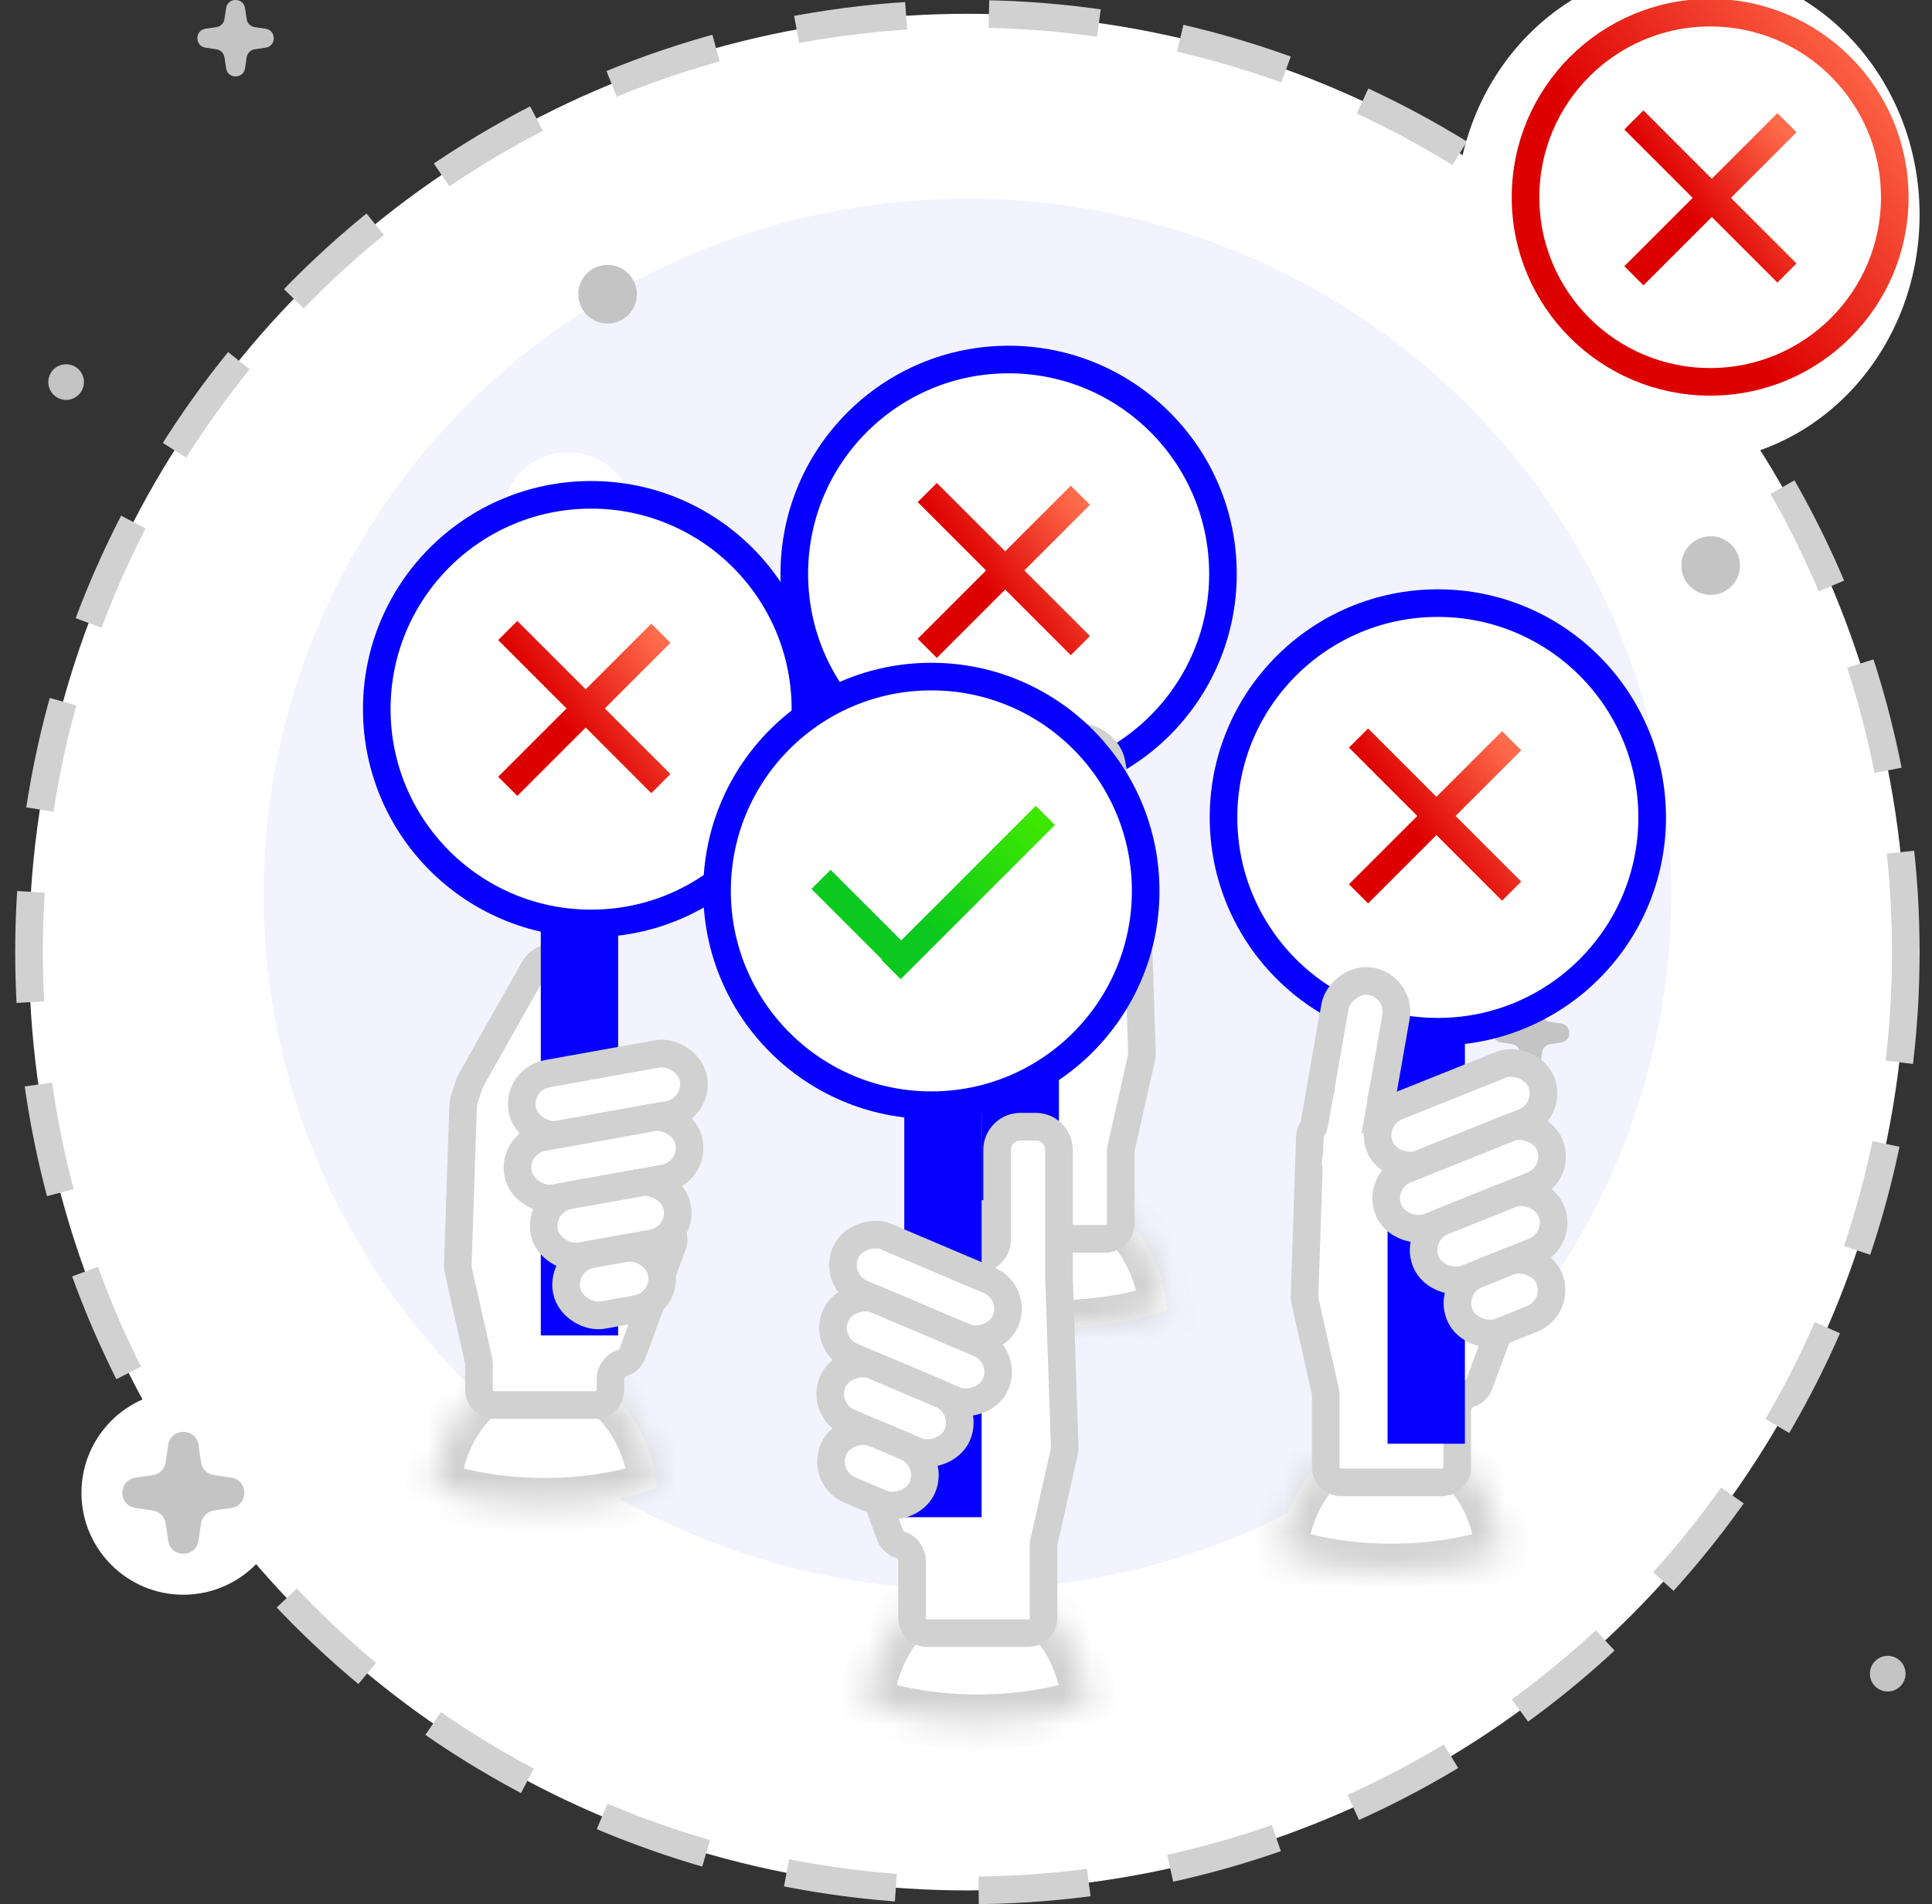 <svg width="70" height="69" viewBox="0 0 70 69" fill="none" xmlns="http://www.w3.org/2000/svg">
<rect x="0" y="0" width="70" height="69" fill="#333333" stroke="none"/>
<g clip-path="url(#clip0)">
<circle cx="35.051" cy="34.5" r="34" fill="white" stroke="#D1D1D1" stroke-dasharray="4 3"/>
<ellipse opacity="0.05" cx="35.051" cy="32.399" rx="25.5" ry="25.2" fill="#0500FF"/>
<ellipse cx="20.582" cy="18.785" rx="2.4" ry="2.4" fill="white"/>
<ellipse cx="6.643" cy="54.093" rx="3.692" ry="3.692" fill="white"/>
<ellipse cx="53.72" cy="24.507" rx="2.031" ry="2.031" fill="white"/>
<path d="M55.131 36.343C55.19 35.948 55.759 35.948 55.818 36.343L55.876 36.737C55.898 36.889 56.017 37.008 56.169 37.03L56.563 37.088C56.958 37.147 56.958 37.717 56.563 37.775L56.169 37.833C56.017 37.855 55.898 37.974 55.876 38.126L55.818 38.52C55.759 38.915 55.19 38.915 55.131 38.52L55.073 38.126C55.051 37.974 54.932 37.855 54.78 37.833L54.386 37.775C53.991 37.717 53.991 37.147 54.386 37.088L54.78 37.03C54.932 37.008 55.051 36.889 55.073 36.737L55.131 36.343Z" fill="#C4C4C4"/>
<path d="M6.095 52.356C6.188 51.725 7.098 51.725 7.191 52.356L7.284 52.985C7.32 53.226 7.509 53.416 7.751 53.452L8.38 53.544C9.01 53.638 9.01 54.547 8.38 54.64L7.751 54.733C7.509 54.769 7.32 54.959 7.284 55.2L7.191 55.829C7.098 56.459 6.188 56.459 6.095 55.829L6.002 55.2C5.967 54.959 5.777 54.769 5.535 54.733L4.907 54.64C4.276 54.547 4.276 53.638 4.907 53.544L5.535 53.452C5.777 53.416 5.967 53.226 6.002 52.985L6.095 52.356Z" fill="#C4C4C4"/>
<path d="M8.192 0.296C8.25 -0.099 8.82 -0.099 8.878 0.296L8.937 0.69C8.959 0.842 9.078 0.961 9.229 0.983L9.623 1.041C10.018 1.1 10.018 1.67 9.623 1.728L9.229 1.786C9.078 1.809 8.959 1.927 8.937 2.079L8.878 2.473C8.82 2.868 8.25 2.868 8.192 2.473L8.133 2.079C8.111 1.927 7.992 1.809 7.841 1.786L7.447 1.728C7.052 1.67 7.052 1.1 7.447 1.041L7.841 0.983C7.992 0.961 8.111 0.842 8.133 0.69L8.192 0.296Z" fill="#C4C4C4"/>
<ellipse cx="2.396" cy="13.845" rx="0.646" ry="0.646" fill="#C4C4C4"/>
<circle cx="68.396" cy="60.646" r="0.646" fill="#C4C4C4"/>
<ellipse cx="61.981" cy="20.493" rx="1.062" ry="1.062" fill="#C4C4C4"/>
<ellipse cx="22.013" cy="10.661" rx="1.062" ry="1.062" fill="#C4C4C4"/>
<ellipse cx="53.259" cy="24.508" rx="0.646" ry="0.646" fill="#C4C4C4"/>
<path d="M30.643 27.762L31.372 27.648C31.372 27.648 31.417 27.902 31.44 28.066C31.463 28.228 31.49 28.481 31.49 28.481L30.771 28.582L30.643 27.762Z" fill="white"/>
<mask id="path-15-inside-1" fill="white">
<path fill-rule="evenodd" clip-rule="evenodd" d="M42.288 47.48C41.087 47.881 39.701 48.11 38.225 48.11C36.749 48.11 35.363 47.881 34.162 47.48C34.374 45 36.112 43.066 38.225 43.066C40.338 43.066 42.076 45.001 42.288 47.48Z"/>
</mask>
<path fill-rule="evenodd" clip-rule="evenodd" d="M42.288 47.48C41.087 47.881 39.701 48.11 38.225 48.11C36.749 48.11 35.363 47.881 34.162 47.48C34.374 45 36.112 43.066 38.225 43.066C40.338 43.066 42.076 45.001 42.288 47.48Z" fill="white"/>
<path d="M42.288 47.48L42.604 48.429L43.351 48.18L43.284 47.395L42.288 47.48ZM34.162 47.48L33.166 47.395L33.099 48.179L33.845 48.428L34.162 47.48ZM41.971 46.532C40.878 46.897 39.6 47.11 38.225 47.11V49.11C39.802 49.11 41.295 48.866 42.604 48.429L41.971 46.532ZM38.225 47.11C36.85 47.11 35.572 46.896 34.479 46.532L33.845 48.428C35.154 48.866 36.648 49.11 38.225 49.11V47.11ZM35.158 47.565C35.34 45.438 36.782 44.066 38.225 44.066V42.066C35.442 42.066 33.407 44.563 33.166 47.395L35.158 47.565ZM38.225 44.066C39.668 44.066 41.11 45.438 41.291 47.565L43.284 47.395C43.042 44.563 41.008 42.066 38.225 42.066V44.066Z" fill="#D1D1D1" mask="url(#path-15-inside-1)"/>
<path d="M38.018 27.753C37.938 27.295 38.243 26.86 38.7 26.779L39.252 26.683C39.71 26.602 40.145 26.908 40.226 27.365L41.024 31.919C41.035 31.979 41.06 32.036 41.093 32.087C41.148 32.171 41.181 32.27 41.184 32.375L41.377 38.163C41.379 38.211 41.374 38.259 41.364 38.305L40.626 41.578C40.615 41.629 40.609 41.68 40.609 41.732V44.329C40.609 44.639 40.358 44.89 40.048 44.89H36.406C36.097 44.89 35.846 44.639 35.846 44.329V42.278C35.846 42.005 35.668 41.762 35.407 41.68C35.242 41.628 35.11 41.503 35.05 41.34L33.59 37.404C33.553 37.306 33.545 37.2 33.566 37.098L34.754 31.218C34.816 30.916 35.11 30.719 35.413 30.78L37.658 31.229C38.142 31.326 38.571 30.906 38.486 30.421L38.018 27.753Z" fill="white" stroke="#D1D1D1"/>
<rect x="35.565" y="25.836" width="2.802" height="17.652" fill="#0500FF"/>
<rect x="32.381" y="31.418" width="2.241" height="6.304" rx="1.121" transform="rotate(-68.15 32.381 31.418)" fill="white" stroke="#D1D1D1"/>
<rect width="2.241" height="6.304" rx="1.121" transform="matrix(0.372 -0.928 0.928 0.372 32.066 33.707)" fill="white" stroke="#D1D1D1"/>
<rect width="2.241" height="4.903" rx="1.121" transform="matrix(0.372 -0.928 0.928 0.372 32.014 36.102)" fill="white" stroke="#D1D1D1"/>
<rect width="2.241" height="3.502" rx="1.121" transform="matrix(0.372 -0.928 0.928 0.372 32.088 38.547)" fill="white" stroke="#D1D1D1"/>
<path d="M44.31 20.793C44.31 25.082 40.834 28.558 36.545 28.558C32.256 28.558 28.779 25.082 28.779 20.793C28.779 16.504 32.256 13.027 36.545 13.027C40.834 13.027 44.31 16.504 44.31 20.793Z" fill="white" stroke="#0500FF"/>
<rect width="2.241" height="5.135" rx="1.121" transform="matrix(0.985 -0.173 0.173 0.985 37.869 26.924)" fill="white" stroke="#D1D1D1"/>
<rect width="1.244" height="3.618" rx="0.622" transform="matrix(0.985 -0.173 0.173 0.985 38.996 30.463)" fill="white"/>
<mask id="path-26-inside-2" fill="white">
<path fill-rule="evenodd" clip-rule="evenodd" d="M46.351 56.306C47.552 56.707 48.938 56.936 50.413 56.936C51.89 56.936 53.276 56.707 54.477 56.306C54.265 53.827 52.527 51.893 50.414 51.893C48.301 51.893 46.563 53.827 46.351 56.306Z"/>
</mask>
<path fill-rule="evenodd" clip-rule="evenodd" d="M46.351 56.306C47.552 56.707 48.938 56.936 50.413 56.936C51.89 56.936 53.276 56.707 54.477 56.306C54.265 53.827 52.527 51.893 50.414 51.893C48.301 51.893 46.563 53.827 46.351 56.306Z" fill="white"/>
<path d="M46.351 56.306L46.035 57.255L45.288 57.005L45.355 56.221L46.351 56.306ZM54.477 56.306L55.473 56.221L55.54 57.005L54.793 57.254L54.477 56.306ZM46.668 55.358C47.76 55.722 49.039 55.936 50.413 55.936V57.936C48.837 57.936 47.343 57.692 46.035 57.255L46.668 55.358ZM50.413 55.936C51.789 55.936 53.067 55.722 54.16 55.357L54.793 57.254C53.484 57.692 51.99 57.936 50.413 57.936V55.936ZM53.48 56.391C53.299 54.264 51.857 52.893 50.414 52.893V50.893C53.197 50.893 55.231 53.389 55.473 56.221L53.48 56.391ZM50.414 52.893C48.971 52.893 47.529 54.264 47.348 56.391L45.355 56.221C45.596 53.389 47.631 50.893 50.414 50.893V52.893Z" fill="#D1D1D1" mask="url(#path-26-inside-2)"/>
<path d="M50.625 36.577C50.705 36.12 50.4 35.684 49.942 35.604L49.39 35.507C48.933 35.427 48.498 35.732 48.417 36.19L47.619 40.743C47.608 40.803 47.583 40.86 47.55 40.912C47.495 40.995 47.462 41.094 47.459 41.199L47.266 46.988C47.264 47.035 47.269 47.083 47.279 47.13L48.017 50.402C48.028 50.453 48.034 50.505 48.034 50.556V53.154C48.034 53.463 48.285 53.714 48.594 53.714H52.237C52.546 53.714 52.797 53.463 52.797 53.154V51.103C52.797 50.829 52.975 50.587 53.236 50.504C53.401 50.452 53.533 50.327 53.593 50.165L55.053 46.228C55.09 46.131 55.098 46.025 55.077 45.922L53.889 40.043C53.827 39.74 53.532 39.544 53.23 39.604L50.984 40.053C50.501 40.15 50.072 39.731 50.157 39.245L50.625 36.577Z" fill="white" stroke="#D1D1D1"/>
<rect width="2.802" height="17.652" transform="matrix(-1 0 0 1 53.076 34.662)" fill="#0500FF"/>
<rect width="2.241" height="6.304" rx="1.121" transform="matrix(-0.372 -0.928 -0.928 0.372 56.26 40.244)" fill="white" stroke="#D1D1D1"/>
<rect width="2.241" height="6.304" rx="1.121" transform="matrix(-0.372 -0.928 -0.928 0.372 56.572 42.533)" fill="white" stroke="#D1D1D1"/>
<rect width="2.241" height="4.903" rx="1.121" transform="matrix(-0.372 -0.928 -0.928 0.372 56.627 44.928)" fill="white" stroke="#D1D1D1"/>
<rect width="2.241" height="3.502" rx="1.121" transform="matrix(-0.372 -0.928 -0.928 0.372 56.553 47.373)" fill="white" stroke="#D1D1D1"/>
<path d="M44.33 29.619C44.33 33.908 47.807 37.385 52.096 37.385C56.385 37.385 59.861 33.908 59.861 29.619C59.861 25.33 56.385 21.854 52.096 21.854C47.807 21.854 44.33 25.33 44.33 29.619Z" fill="white" stroke="#0500FF"/>
<rect width="2.241" height="5.135" rx="1.121" transform="matrix(-0.985 -0.173 -0.173 0.985 50.772 35.75)" fill="white" stroke="#D1D1D1"/>
<rect width="1.244" height="3.618" rx="0.622" transform="matrix(-0.985 -0.173 -0.173 0.985 49.645 39.289)" fill="white"/>
<mask id="path-37-inside-3" fill="white">
<path fill-rule="evenodd" clip-rule="evenodd" d="M15.671 53.925C16.872 54.326 18.258 54.555 19.734 54.555C21.21 54.555 22.596 54.326 23.797 53.925C23.585 51.446 21.847 49.512 19.734 49.512C17.621 49.512 15.883 51.446 15.671 53.925Z"/>
</mask>
<path fill-rule="evenodd" clip-rule="evenodd" d="M15.671 53.925C16.872 54.326 18.258 54.555 19.734 54.555C21.21 54.555 22.596 54.326 23.797 53.925C23.585 51.446 21.847 49.512 19.734 49.512C17.621 49.512 15.883 51.446 15.671 53.925Z" fill="white"/>
<path d="M15.671 53.925L15.355 54.874L14.608 54.625L14.675 53.84L15.671 53.925ZM23.797 53.925L24.793 53.84L24.86 54.624L24.114 54.874L23.797 53.925ZM15.988 52.977C17.081 53.342 18.359 53.555 19.734 53.555V55.555C18.157 55.555 16.664 55.311 15.355 54.874L15.988 52.977ZM19.734 53.555C21.109 53.555 22.387 53.342 23.48 52.977L24.114 54.874C22.805 55.311 21.311 55.555 19.734 55.555V53.555ZM22.8 54.01C22.619 51.883 21.177 50.512 19.734 50.512V48.512C22.517 48.512 24.552 51.008 24.793 53.84L22.8 54.01ZM19.734 50.512C18.291 50.512 16.849 51.883 16.668 54.01L14.675 53.84C14.917 51.009 16.951 48.512 19.734 48.512V50.512Z" fill="#D1D1D1" mask="url(#path-37-inside-3)"/>
<path d="M21.291 36.215C21.519 35.81 21.376 35.298 20.972 35.07L20.484 34.794C20.08 34.566 19.567 34.709 19.339 35.113L17.067 39.139C17.037 39.192 17.014 39.246 16.997 39.301C16.925 39.528 16.826 39.77 16.787 40.004C16.782 40.029 16.78 40.053 16.779 40.078L16.586 45.867C16.585 45.915 16.589 45.962 16.6 46.009L17.337 49.282C17.349 49.332 17.354 49.384 17.354 49.436V50.352C17.354 50.661 17.605 50.912 17.915 50.912H21.557C21.867 50.912 22.117 50.661 22.117 50.352V49.982C22.117 49.708 22.295 49.466 22.556 49.384C22.721 49.332 22.853 49.206 22.913 49.044L24.374 45.108C24.41 45.01 24.418 44.904 24.397 44.802L23.209 38.922C23.148 38.619 22.853 38.423 22.55 38.484L21.186 38.756C20.598 38.874 20.144 38.247 20.439 37.725L21.291 36.215Z" fill="white" stroke="#D1D1D1"/>
<rect width="2.802" height="17.652" transform="matrix(-1 0 0 1 22.396 30.738)" fill="#0500FF"/>
<rect width="2.241" height="6.304" rx="1.121" transform="matrix(-0.177 -0.984 -0.984 0.177 25.324 40.193)" fill="white" stroke="#D1D1D1"/>
<rect width="2.241" height="6.304" rx="1.121" transform="matrix(-0.177 -0.984 -0.984 0.177 25.168 42.498)" fill="white" stroke="#D1D1D1"/>
<rect width="2.241" height="4.903" rx="1.121" transform="matrix(-0.177 -0.984 -0.984 0.177 24.738 44.853)" fill="white" stroke="#D1D1D1"/>
<rect width="2.241" height="3.502" rx="1.121" transform="matrix(-0.177 -0.984 -0.984 0.177 24.172 47.232)" fill="white" stroke="#D1D1D1"/>
<path d="M13.651 25.695C13.651 29.984 17.127 33.461 21.416 33.461C25.705 33.461 29.182 29.984 29.182 25.695C29.182 21.406 25.705 17.93 21.416 17.93C17.127 17.93 13.651 21.406 13.651 25.695Z" fill="white" stroke="#0500FF"/>
<mask id="path-46-inside-4" fill="white">
<path fill-rule="evenodd" clip-rule="evenodd" d="M39.485 61.772C38.284 62.172 36.899 62.401 35.423 62.401C33.947 62.401 32.56 62.172 31.359 61.771C31.571 59.291 33.309 57.357 35.422 57.357C37.535 57.357 39.273 59.292 39.485 61.772Z"/>
</mask>
<path fill-rule="evenodd" clip-rule="evenodd" d="M39.485 61.772C38.284 62.172 36.899 62.401 35.423 62.401C33.947 62.401 32.56 62.172 31.359 61.771C31.571 59.291 33.309 57.357 35.422 57.357C37.535 57.357 39.273 59.292 39.485 61.772Z" fill="white"/>
<path d="M39.485 61.772L39.801 62.72L40.548 62.471L40.481 61.687L39.485 61.772ZM31.359 61.771L30.363 61.686L30.296 62.47L31.043 62.719L31.359 61.771ZM39.168 60.823C38.076 61.188 36.798 61.401 35.423 61.401V63.401C36.999 63.401 38.493 63.157 39.801 62.72L39.168 60.823ZM35.423 61.401C34.048 61.401 32.769 61.188 31.676 60.823L31.043 62.719C32.352 63.157 33.846 63.401 35.423 63.401V61.401ZM32.356 61.856C32.537 59.729 33.979 58.357 35.422 58.357V56.357C32.639 56.357 30.605 58.854 30.363 61.686L32.356 61.856ZM35.422 58.357C36.865 58.357 38.307 59.729 38.488 61.856L40.481 61.687C40.24 58.855 38.205 56.357 35.422 56.357V58.357Z" fill="#D1D1D1" mask="url(#path-46-inside-4)"/>
<path d="M36.127 41.667C36.127 41.203 36.503 40.826 36.968 40.826H37.528C37.992 40.826 38.368 41.203 38.368 41.667V46.29C38.368 46.292 38.368 46.294 38.368 46.297C38.367 46.418 38.379 46.542 38.383 46.663L38.576 52.452C38.578 52.5 38.573 52.547 38.563 52.594L37.825 55.867C37.814 55.917 37.808 55.969 37.808 56.021V58.618C37.808 58.928 37.557 59.178 37.248 59.178H33.605C33.296 59.178 33.045 58.928 33.045 58.618V56.567C33.045 56.293 32.867 56.051 32.606 55.969C32.441 55.917 32.309 55.791 32.249 55.629L30.789 51.693C30.753 51.595 30.744 51.489 30.765 51.387L31.953 45.507C32.015 45.204 32.31 45.008 32.613 45.069L35.289 45.604C35.723 45.691 36.127 45.359 36.127 44.917V41.667Z" fill="white" stroke="#D1D1D1"/>
<rect x="32.764" y="37.324" width="2.802" height="17.652" fill="#0500FF"/>
<rect x="30.191" y="46.432" width="2.241" height="6.304" rx="1.121" transform="rotate(-67.01 30.191 46.432)" fill="white" stroke="#D1D1D1"/>
<rect width="2.241" height="6.304" rx="1.121" transform="matrix(0.391 -0.921 0.921 0.391 29.832 48.715)" fill="white" stroke="#D1D1D1"/>
<rect width="2.241" height="4.903" rx="1.121" transform="matrix(0.391 -0.921 0.921 0.391 29.732 51.105)" fill="white" stroke="#D1D1D1"/>
<rect width="2.241" height="3.502" rx="1.121" transform="matrix(0.391 -0.921 0.921 0.391 29.758 53.553)" fill="white" stroke="#D1D1D1"/>
<path d="M41.51 32.281C41.51 36.57 38.033 40.047 33.744 40.047C29.455 40.047 25.979 36.57 25.979 32.281C25.979 27.992 29.455 24.516 33.744 24.516C38.033 24.516 41.51 27.992 41.51 32.281Z" fill="white" stroke="#0500FF"/>
<path d="M32.634 35.481L38.222 29.893L37.529 29.199L32.652 34.076L30.094 31.518L29.4 32.212L31.958 34.77L31.941 34.788L32.634 35.481Z" fill="url(#paint0_linear)"/>
<path d="M52.045 30.26L54.422 32.637L55.116 31.944L52.738 29.567L55.116 27.189L54.422 26.496L52.045 28.873L49.568 26.396L48.875 27.09L51.352 29.567L48.875 32.043L49.568 32.736L52.045 30.26Z" fill="url(#paint1_linear)"/>
<path d="M36.42 21.363L38.797 23.741L39.491 23.047L37.113 20.67L39.491 18.293L38.797 17.599L36.42 19.977L33.943 17.5L33.25 18.193L35.727 20.67L33.25 23.146L33.943 23.84L36.42 21.363Z" fill="url(#paint2_linear)"/>
<path d="M21.221 26.363L23.598 28.741L24.292 28.047L21.914 25.67L24.292 23.293L23.598 22.599L21.221 24.977L18.744 22.5L18.051 23.193L20.527 25.67L18.051 28.146L18.744 28.84L21.221 26.363Z" fill="url(#paint3_linear)"/>
<ellipse cx="61.15" cy="7.78" rx="8.4" ry="8.979" fill="white"/>
<path d="M68.651 7.148C68.651 10.842 65.656 13.836 61.962 13.836C58.268 13.836 55.273 10.842 55.273 7.148C55.273 3.454 58.268 0.459 61.962 0.459C65.656 0.459 68.651 3.454 68.651 7.148Z" fill="white" stroke="url(#paint4_linear)"/>
<path d="M62.022 7.863L64.399 10.241L65.092 9.547L62.715 7.17L65.092 4.793L64.399 4.099L62.022 6.477L59.545 4L58.852 4.693L61.328 7.17L58.852 9.646L59.545 10.34L62.022 7.863Z" fill="url(#paint5_linear)"/>
</g>
<defs>
<linearGradient id="paint0_linear" x1="36.406" y1="28.767" x2="29.69" y2="35.792" gradientUnits="userSpaceOnUse">
<stop stop-color="#3CE700"/>
<stop offset="0.568" stop-color="#0BC91E"/>
</linearGradient>
<linearGradient id="paint1_linear" x1="53.831" y1="25.96" x2="47.36" y2="30.705" gradientUnits="userSpaceOnUse">
<stop stop-color="#FF6C4B"/>
<stop offset="0.568" stop-color="#DD0000"/>
</linearGradient>
<linearGradient id="paint2_linear" x1="38.206" y1="17.063" x2="31.735" y2="21.808" gradientUnits="userSpaceOnUse">
<stop stop-color="#FF6C4B"/>
<stop offset="0.568" stop-color="#DD0000"/>
</linearGradient>
<linearGradient id="paint3_linear" x1="23.007" y1="22.063" x2="16.535" y2="26.808" gradientUnits="userSpaceOnUse">
<stop stop-color="#FF6C4B"/>
<stop offset="0.568" stop-color="#DD0000"/>
</linearGradient>
<linearGradient id="paint4_linear" x1="66.191" y1="-1.031" x2="51.447" y2="9.951" gradientUnits="userSpaceOnUse">
<stop stop-color="#FF6C4B"/>
<stop offset="0.568" stop-color="#DD0000"/>
</linearGradient>
<linearGradient id="paint5_linear" x1="63.807" y1="3.563" x2="57.336" y2="8.308" gradientUnits="userSpaceOnUse">
<stop stop-color="#FF6C4B"/>
<stop offset="0.568" stop-color="#DD0000"/>
</linearGradient>
<clipPath id="clip0">
<rect width="69" height="69" fill="white" transform="translate(0.551)"/>
</clipPath>
</defs>
</svg>
